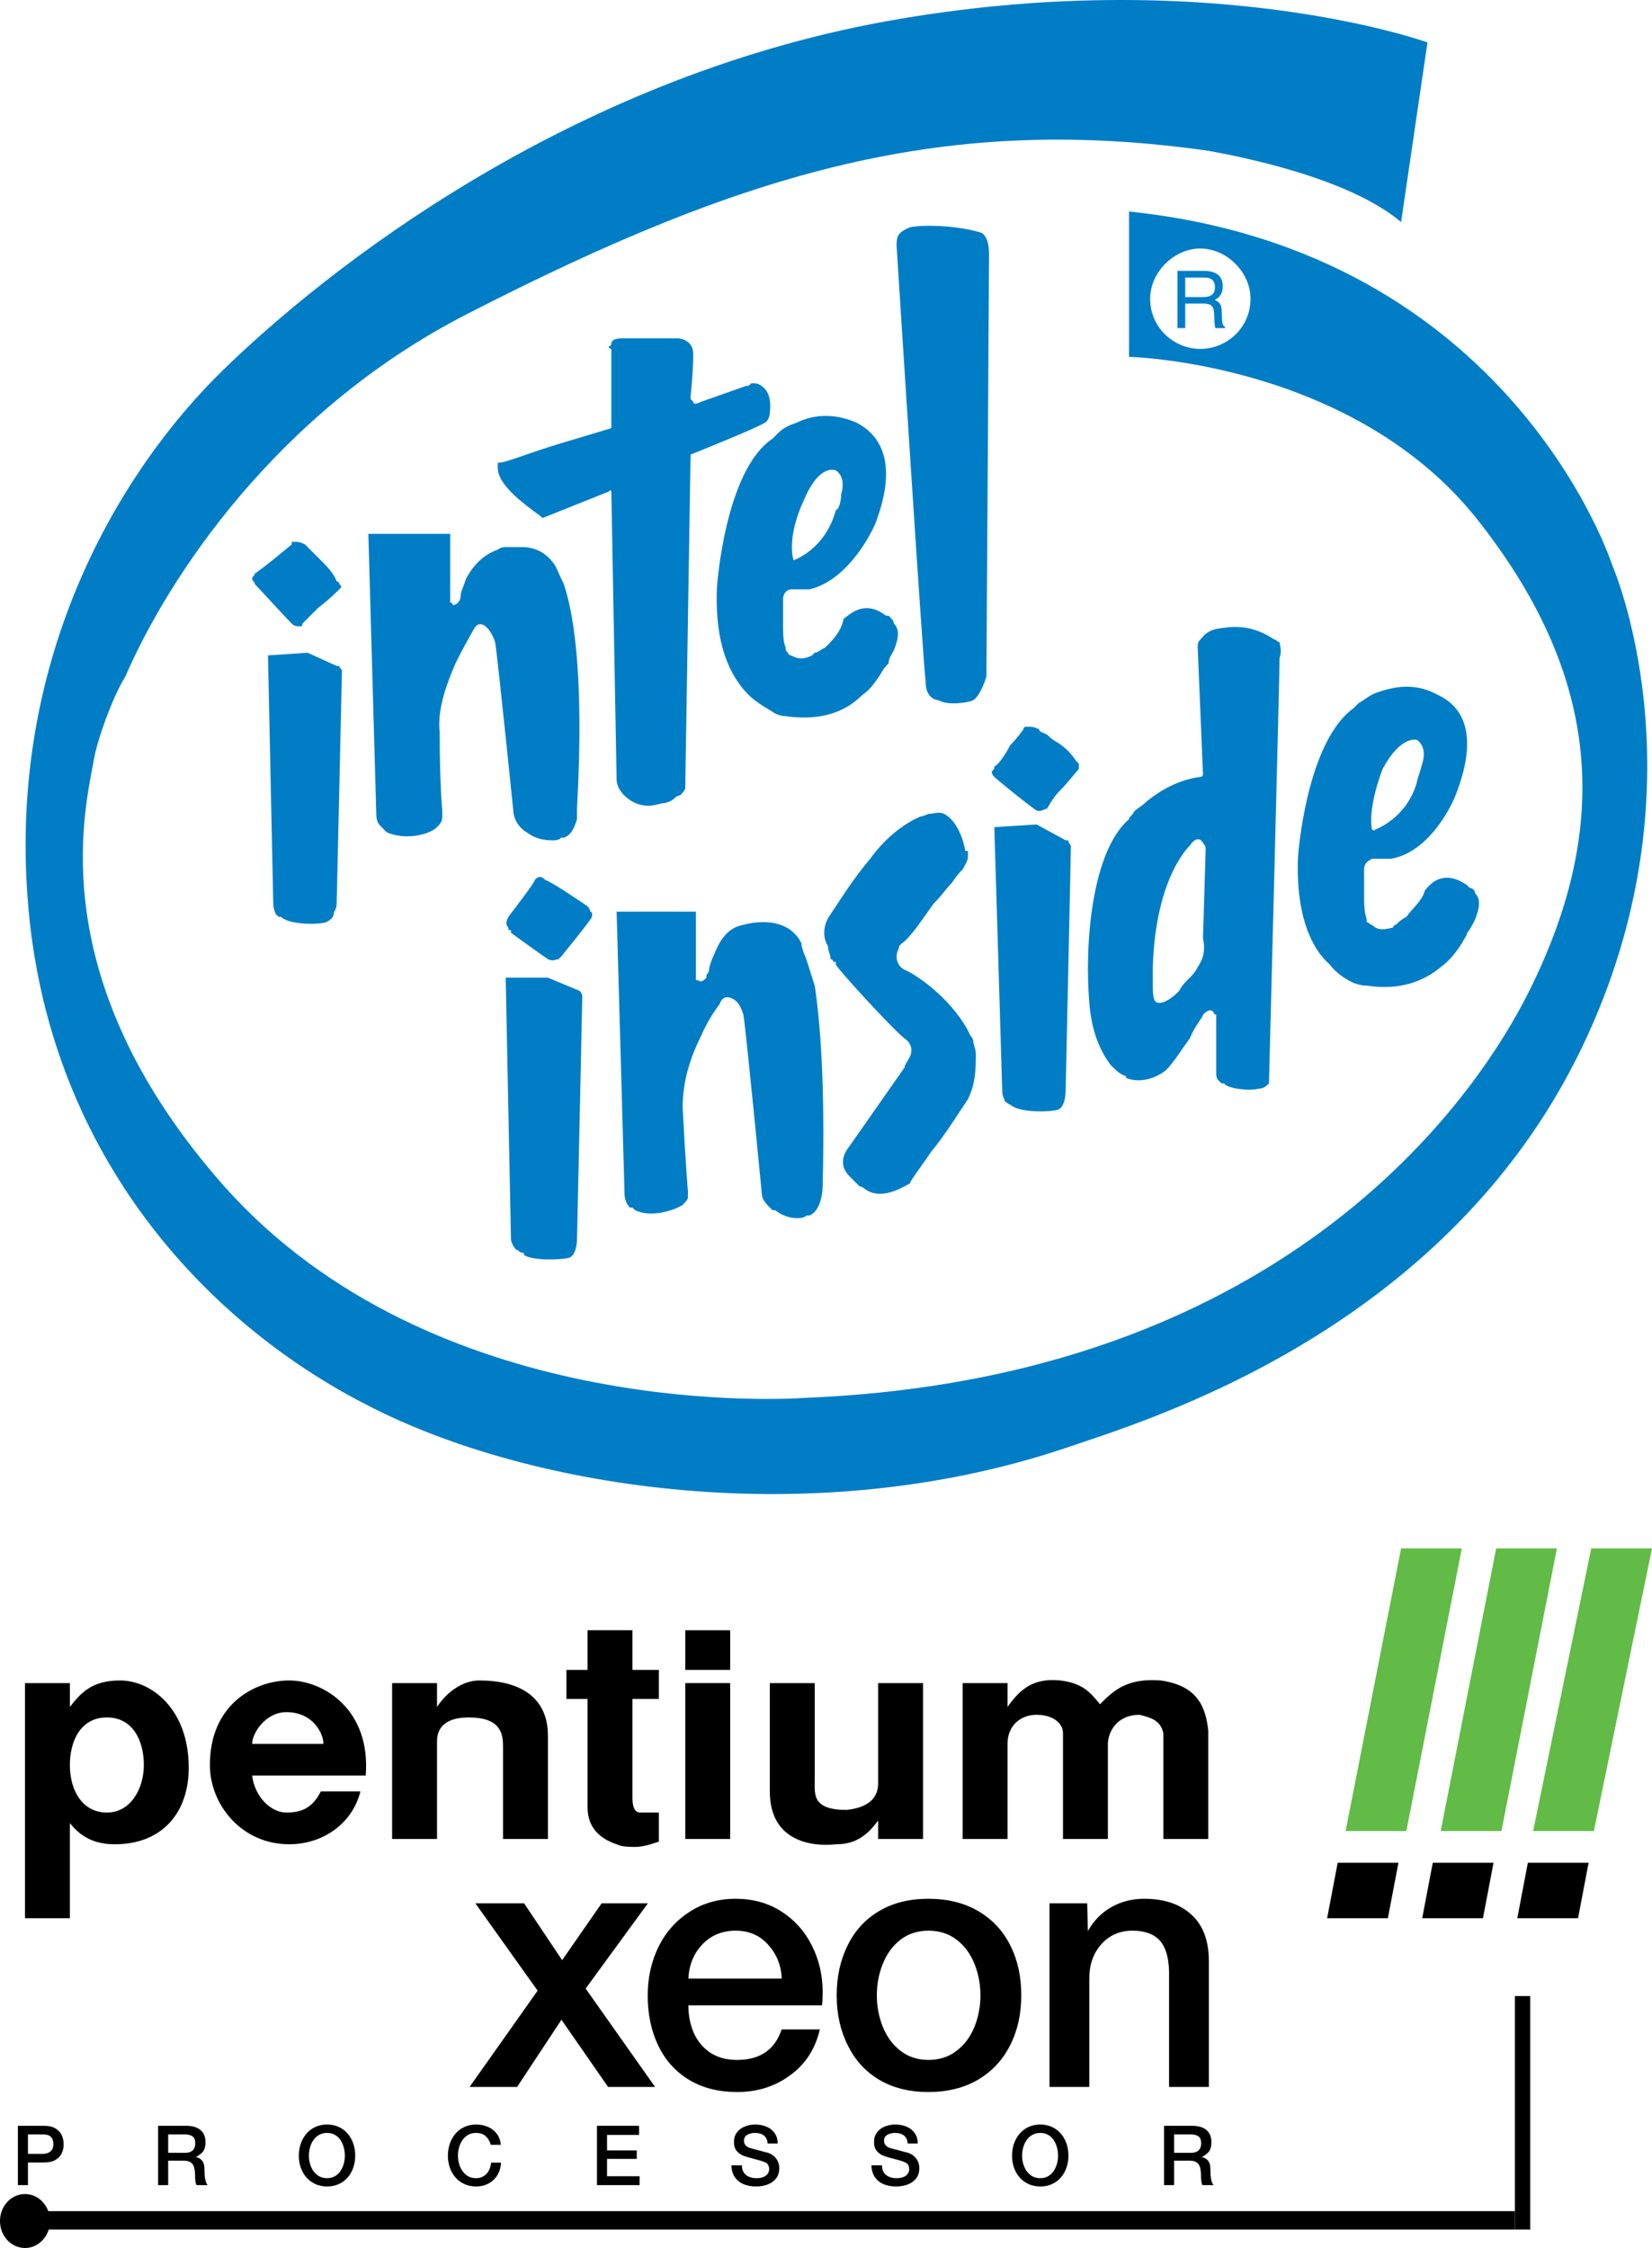 <?xml version="1.0" encoding="UTF-8" standalone="no"?>
<svg
   xmlns:dc="http://purl.org/dc/elements/1.1/"
   xmlns:cc="http://creativecommons.org/ns#"
   xmlns:rdf="http://www.w3.org/1999/02/22-rdf-syntax-ns#"
   xmlns:svg="http://www.w3.org/2000/svg"
   xmlns="http://www.w3.org/2000/svg"
   xmlns:sodipodi="http://sodipodi.sourceforge.net/DTD/sodipodi-0.dtd"
   xmlns:inkscape="http://www.inkscape.org/namespaces/inkscape"
   version="1.1"
   id="Layer_1"
   width="552.164"
   height="751.158"
   viewBox="0 0 552.164 751.158"
   overflow="visible"
   enable-background="new 0 0 543.813 640.976"
   xml:space="preserve"
   sodipodi:docname="Intel_Pentium_III_Xeon.svg"
   inkscape:version="1.0 (4035a4f, 2020-05-01)"><defs
   id="defs69" /><sodipodi:namedview
   inkscape:pagecheckerboard="true"
   inkscape:document-rotation="0"
   pagecolor="#ffffff"
   bordercolor="#666666"
   borderopacity="1"
   objecttolerance="10"
   gridtolerance="10"
   guidetolerance="10"
   inkscape:pageopacity="0"
   inkscape:pageshadow="2"
   inkscape:window-width="1440"
   inkscape:window-height="872"
   id="namedview67"
   showgrid="false"
   inkscape:zoom="0.56878801"
   inkscape:cx="437.26509"
   inkscape:cy="326.2151"
   inkscape:window-x="0"
   inkscape:window-y="28"
   inkscape:window-maximized="0"
   inkscape:current-layer="Layer_1" />
<g
   id="g64"
   transform="translate(8.351,-1.3142443e-4)">
	
	<path
   fill-rule="evenodd"
   clip-rule="evenodd"
   d="m 313.398,614.491 v -52.086 h 15.008 v 7.945 0 c 4.414,-6.18 8.828,-9.711 17.656,-8.828 7.063,0.883 9.711,3.531 13.242,7.945 4.414,-4.414 8.828,-8.828 20.305,-7.945 12.359,1.766 15.008,8.828 15.891,16.773 v 36.195 h -15.008 v -35.313 c -0.883,-4.414 -4.414,-5.297 -7.945,-6.18 -7.945,0 -10.594,6.18 -10.594,9.711 v 31.781 h -15.008 v -35.313 c 0,-3.531 -3.531,-6.18 -8.828,-6.18 -5.297,0 -9.711,3.531 -9.711,9.711 v 31.781 h -15.008 z"
   id="path4" />
	<path
   fill-rule="evenodd"
   clip-rule="evenodd"
   d="m 122.711,562.405 h 15.008 v 7.945 0 c 3.531,-5.297 8.828,-8.828 14.125,-8.828 13.242,0 22.953,5.297 22.953,18.539 v 34.43 h -15.008 v -30.898 c 0,-4.414 -0.883,-9.711 -11.475,-9.711 -8.83,0 -10.596,4.414 -10.596,7.945 v 32.664 H 122.71 v -52.086 z"
   id="path6" />
	<path
   fill-rule="evenodd"
   clip-rule="evenodd"
   d="m 300.156,614.491 h -15.008 v -6.18 0 c -4.414,6.18 -8.828,7.945 -14.125,7.945 -7.945,0.883 -22.07,-0.883 -22.07,-17.656 v -36.195 h 15.008 v 32.664 c 0,4.414 -0.883,9.711 10.594,9.711 8.828,-0.883 10.594,-5.297 10.594,-8.828 v -33.547 h 15.008 v 52.086 z"
   id="path8" />
	<path
   fill-rule="evenodd"
   clip-rule="evenodd"
   d="m 188.039,557.991 v -13.242 h 15.008 v 13.242 h 8.828 v 9.711 h -8.828 v 32.664 c 0,1.766 0,5.297 2.648,5.297 h 6.18 v 9.711 c -2.648,0.883 -5.295,1.766 -7.945,1.766 -1.766,0 -4.414,0 -6.18,-0.883 -5.297,-1.766 -9.711,-5.297 -9.711,-12.359 v -36.195 h -7.063 v -9.711 h 7.063 z"
   id="path10" />
	<path
   id="polygon12"
   style="clip-rule:evenodd;fill-rule:evenodd"
   d="m 220.703,562.405 h 15.008 v 52.086 h -15.008 z" />
	<path
   id="polygon14"
   style="clip-rule:evenodd;fill-rule:evenodd"
   d="m 220.703,544.749 h 15.008 v 13.242 h -15.008 z" />
	<path
   fill-rule="evenodd"
   clip-rule="evenodd"
   d="m 15.008,562.405 v 7.945 c 3.533,-4.414 7.063,-8.828 16.773,-8.828 10.594,0 22.953,9.711 22.953,29.133 0,15.008 -8.828,25.602 -24.719,25.602 -7.063,0 -11.475,-2.648 -15.008,-7.063 v 31.781 H 0 v -78.57 z m 0,27.367 c 0,8.828 4.414,15.891 12.359,15.891 7.945,0 12.359,-7.945 12.359,-15.891 0,-7.946 -3.531,-15.891 -12.359,-15.891 -8.826,10e-4 -12.359,7.946 -12.359,15.891 z"
   id="path16" />
	<path
   fill-rule="evenodd"
   clip-rule="evenodd"
   d="M 113.883,593.304 H 75.922 c 0.885,7.063 6.18,12.359 11.477,12.359 5.297,0 8.828,-1.766 11.477,-7.063 h 13.242 c -2.648,10.594 -12.359,17.656 -23.836,17.656 -15.889,0 -26.482,-13.242 -26.482,-26.484 0,-20.305 15.008,-28.25 26.482,-28.25 11.476,0 27.366,9.711 25.601,31.782 z M 87.398,572.116 c -7.063,0 -11.477,7.063 -11.477,10.594 h 23.836 c 10e-4,-3.531 -3.53,-10.594 -12.359,-10.594 z"
   id="path18" />
	<path
   id="polygon20"
   style="clip-rule:evenodd;fill:#61bb46;fill-rule:evenodd"
   d="m 461.711,611.843 18.539,-94.461 h -20.305 l -18.539,94.461 z" />
	<path
   id="polygon22"
   style="clip-rule:evenodd;fill-rule:evenodd"
   d="m 438.758,622.437 -3.531,18.539 h 20.304 l 3.532,-18.539 z" />
	<path
   id="polygon24"
   style="clip-rule:evenodd;fill:#61bb46;fill-rule:evenodd"
   d="m 493.492,611.843 18.539,-94.461 h -20.304 l -18.539,94.461 z" />
	<path
   id="polygon26"
   style="clip-rule:evenodd;fill-rule:evenodd"
   d="m 470.539,622.437 -3.531,18.539 h 20.305 l 3.531,-18.539 z" />
	<path
   id="polygon28"
   style="clip-rule:evenodd;fill:#61bb46;fill-rule:evenodd"
   d="m 524.391,611.843 19.422,-94.461 h -20.305 l -19.422,94.461 z" />
	<path
   id="polygon30"
   style="clip-rule:evenodd;fill-rule:evenodd"
   d="m 502.32,622.437 -3.531,18.539 h 20.305 l 3.531,-18.539 z" />
	<path
   fill-rule="evenodd"
   clip-rule="evenodd"
   fill="#007dc5"
   d="m 459.945,74.21 8.828,-60.031 c 0,0 -73.273,-26.484 -180.977,-7.061 C 180.977,26.54 100.641,90.103 66.211,123.649 31.781,157.195 -5.297,218.991 0.885,300.212 7.063,384.077 59.148,441.46 114.766,469.71 c 54.734,28.25 149.195,42.375 233.063,14.125 25.602,-8.828 129.773,-38.844 174.797,-138.602 38.844,-85.633 7.945,-156.258 7.945,-156.258 0,0 -33.548,-105.052 -161.555,-118.294 v 48.553 c 0,0 75.922,1.768 117.414,55.619 40.609,52.086 44.141,102.404 15.008,158.904 -10.594,20.305 -69.742,126.242 -240.125,133.305 -12.359,0.883 -129.773,6.18 -197.75,-74.156 -56.5,-66.211 -44.141,-120.063 -40.609,-138.6 0.883,-6.18 6.182,-21.188 10.596,-28.25 C 47.672,193.39 83.867,137.774 147.43,105.11 241.891,56.553 308.102,38.014 395.5,50.376 c 9.711,1.766 46.789,8.826 64.445,23.834 z m -83.867,25.602 c 0,-8.826 7.945,-16.771 16.773,-16.771 8.828,0 16.773,7.945 16.773,16.771 0,9.713 -7.945,16.775 -16.773,16.775 -8.828,0 -16.773,-7.063 -16.773,-16.775 z"
   id="path32" />
	<path
   fill-rule="evenodd"
   clip-rule="evenodd"
   fill="#007dc5"
   d="m 391.969,215.462 c 0,0 0,-0.885 0.883,-1.766 0.883,-0.883 1.766,-2.65 5.297,-3.531 5.297,-0.883 11.477,-1.768 19.422,3.531 v 0 c 0.883,0 0.883,0.881 1.766,0.881 0,0.885 0.883,2.648 0,5.299 0,5.297 -3.531,141.248 -3.531,141.248 v 0 c 0,0.883 0,0.883 0,0.883 -0.883,0.883 -1.766,1.766 -3.531,1.766 -2.648,0.883 -10.594,0 -11.477,-1.766 h -0.883 l -0.883,-0.883 c -0.883,-0.883 -0.883,-1.766 -0.883,-2.648 v -18.539 -0.883 c -0.883,0 -0.883,-0.883 -0.883,-0.883 -0.883,-0.883 -1.766,-0.883 -3.531,0.883 0,0.883 -2.648,3.531 -4.414,7.945 -2.648,3.531 -5.297,7.945 -7.945,10.594 0,0 -6.18,5.297 -13.242,2.648 0,0 0,-0.883 -0.883,-0.883 -1.766,-0.883 -2.648,-1.766 -4.414,-3.531 -2.648,-3.531 -6.18,-9.711 -7.063,-20.305 -1.766,-20.303 0.883,-51.201 13.242,-61.795 0,-0.885 0.883,-0.885 1.766,-2.648 0.883,-0.883 2.648,-1.768 4.414,-3.531 4.414,-3.533 10.594,-7.064 17.656,-7.947 0.883,0 0.883,-0.881 0.883,-0.881 l -1.766,-42.377 c 0,0 0,0 0,-0.881 z m 1.765,66.209 c -0.883,-1.766 -2.648,-1.766 -4.414,0.885 -0.883,0.883 -11.477,11.477 -12.359,40.607 0,0.883 0,2.648 0,5.297 0,2.649 0,5.297 0.883,6.18 0.883,0.883 3.531,0.883 7.945,-3.531 0.883,-1.766 1.766,-2.648 2.648,-3.531 1.766,-1.766 2.648,-2.648 3.531,-4.414 1.766,-2.648 2.648,-5.297 1.766,-9.709 l 0.883,-29.133 v -0.883 c 0,-0.883 -0.883,-1.768 -0.883,-1.768 z"
   id="path34" />
	<path
   fill-rule="evenodd"
   clip-rule="evenodd"
   fill="#007dc5"
   d="m 450.234,286.968 c -1.766,0.883 -2.648,1.768 -2.648,3.531 0,1.766 0,5.299 0,7.947 0,3.531 0,6.178 0.883,8.826 0,0 0,0 0,0.885 0.883,0 0.883,0.883 1.766,0.883 1.766,1.766 3.531,1.766 7.063,0.881 0,0 0,-0.881 0.883,-0.881 0.883,-0.883 1.766,-1.768 3.531,-2.648 1.766,-2.65 5.297,-5.297 6.18,-8.828 0.883,-0.883 5.297,-7.947 14.125,-1.766 0,0 0,0 0.883,0.883 0.883,0 1.766,0.883 1.766,1.766 1.766,1.766 1.766,4.412 0,8.826 -0.883,1.768 -1.766,3.533 -2.648,4.416 0,0.883 -0.883,1.766 -1.766,3.531 -1.766,2.646 -3.531,5.295 -7.063,7.943 -5.297,4.414 -13.242,7.945 -24.719,6.18 -0.883,0 -1.766,0 -4.414,-0.883 -1.766,-0.883 -5.297,-2.648 -7.945,-6.178 -6.18,-5.297 -11.477,-16.775 -10.594,-36.195 0,0 2.648,-37.961 18.539,-49.439 0,0 0.883,-0.881 1.766,-1.764 1.766,-0.885 3.531,-2.65 6.18,-3.533 5.297,-1.766 12.359,-3.529 20.305,0.883 15.008,7.064 8.828,25.604 6.18,32.666 -2.648,7.062 -10.594,20.305 -22.07,22.068 H 452 c 0,0 0,0 -0.883,0 z m 16.774,-31.78 c 0.883,-2.648 0.883,-6.182 -1.766,-7.947 0,0 -5.297,-1.766 -11.477,9.713 -5.297,14.125 -3.531,20.303 -3.531,20.303 0.883,0 0.883,0.885 0.883,0 0,0 10.594,-3.529 14.125,-15.889 0,-0.885 0.883,-2.648 1.766,-6.18 z"
   id="path36" />
	<path
   fill-rule="evenodd"
   clip-rule="evenodd"
   fill="#007dc5"
   d="m 347.828,280.79 c 0.883,0 0.883,0 0.883,0 0,0.881 0.883,1.766 0.883,1.766 0,1.766 -1.766,82.1 -1.766,82.1 0,0 0,5.297 -2.648,6.18 -3.531,0.883 -13.242,0.883 -15.891,-1.766 v 0 c -0.883,0 -0.883,-0.883 -1.766,-0.883 0,-0.883 -0.883,-1.766 -0.883,-3.531 l -2.648,-88.279 14.125,-0.885 z"
   id="path38" />
	<path
   fill-rule="evenodd"
   clip-rule="evenodd"
   fill="#007dc5"
   d="m 314.281,284.321 c 0.883,0 0.883,0 0.883,0 0,0.883 0,1.766 0,1.766 0,1.764 -0.883,2.648 -1.766,4.412 -0.883,0.885 -1.766,1.766 -3.531,4.414 -1.766,1.768 -3.531,4.416 -6.18,7.064 -4.414,6.18 -7.945,11.477 -10.594,13.242 v 0 c -0.883,0.881 -0.883,0.881 -0.883,0.881 0,0.885 -0.883,1.766 -0.883,3.533 0,1.766 0.883,3.529 2.648,4.412 4.414,1.766 16.773,10.594 22.07,22.07 0,0 0.883,0.883 0.883,1.766 0,0.883 0.883,2.648 0.883,4.414 0,4.414 0,9.711 -2.648,15.008 -3.531,5.297 -7.945,12.359 -12.359,17.656 -3.531,5.297 -7.063,9.711 -7.063,10.594 -0.883,0 -8.828,6.18 -15.008,1.766 0,0 -0.883,-0.883 -1.766,-0.883 -0.883,-0.883 -1.766,-1.766 -3.529,-3.531 -1.768,-1.766 -3.533,-5.297 0,-9.711 l 18.537,-26.484 c 0,-0.883 0.883,-1.766 1.766,-3.531 0.883,-1.765 0.883,-4.414 -1.766,-6.18 -4.414,-3.531 -22.953,-23.836 -22.953,-24.717 v -0.883 h -0.883 c 0,0 0,-0.885 -0.883,-0.885 0,-1.766 -0.883,-2.648 -0.883,-4.414 -1.766,-2.646 -1.766,-7.061 0.883,-10.594 3.531,-5.295 7.945,-12.359 13.242,-18.539 4.414,-6.178 10.594,-11.477 16.773,-14.125 0,0 0.883,0 2.648,-0.881 1.766,0 3.531,-0.883 5.297,0 3.534,1.767 6.182,7.063 7.065,12.36 z"
   id="path40" />
	<path
   fill-rule="evenodd"
   clip-rule="evenodd"
   fill="#007dc5"
   d="m 224.234,326.694 v 0 c 0,0.883 0,0.883 0.883,0.883 0.883,0.883 1.766,0 2.648,-0.883 v 0 -0.883 c 0,0 0.883,-0.883 0.883,-1.766 0,-0.883 0.883,-3.531 1.766,-5.297 1.768,-4.412 4.416,-8.828 9.711,-9.709 0,0 14.125,-4.416 19.422,6.18 0,0.881 0,0.881 0.883,3.529 0.883,1.766 1.766,5.297 3.531,10.594 1.766,11.477 3.531,32.664 2.648,67.094 0,0 0,7.945 -4.414,9.711 0,0 0,0 -0.883,0 0,0 -0.883,0.883 -2.648,0.883 -1.765,0 -4.414,0 -7.945,-2.648 h -0.881 l -0.885,-0.883 c -0.883,-0.883 -2.648,-2.648 -2.648,-4.414 0,0 -5.297,-54.734 -6.18,-60.031 -0.883,-2.648 -1.766,-4.414 -3.531,-5.297 -1.764,-0.883 -3.531,-0.883 -4.412,1.766 0,0 -3.533,4.414 -6.182,10.594 -3.531,7.063 -6.18,15.008 -6.18,23.836 0.883,17.656 1.768,28.25 1.768,28.25 v 0 c 0,0.883 0,0.883 0,1.766 0,0.883 -0.885,1.766 -1.768,2.648 -2.646,1.766 -10.594,4.414 -15.891,1.766 0,0 0,0 -0.883,-0.883 0,0 0,0 -0.883,0 -0.883,-0.883 -1.766,-2.648 -1.766,-4.414 l -2.648,-94.461 h 26.484 v 22.069 z"
   id="path42" />
	<path
   fill-rule="evenodd"
   clip-rule="evenodd"
   fill="#007dc5"
   d="m 178.33,320.515 c -0.885,0 -1.768,0.885 -3.533,0 -2.648,-1.766 -12.359,-8.826 -12.359,-8.826 0,0 0,0 0,-0.883 -0.883,0 -0.883,0 -0.883,-0.885 -0.883,-0.881 -0.883,-1.764 0,-3.529 2.648,-3.533 8.828,-11.479 8.828,-12.359 0.883,-0.885 1.766,-1.768 3.533,0 2.646,0.881 14.123,8.826 14.123,8.826 0,0 0.883,0.883 0.883,1.766 0.883,0 0.883,1.768 0,2.648 -1.766,2.648 -9.711,12.361 -9.711,12.361 v 0 c -0.881,0.881 -0.881,0.881 -0.881,0.881 z"
   id="path44" />
	<path
   fill-rule="evenodd"
   clip-rule="evenodd"
   fill="#007dc5"
   d="m 185.391,331.108 v 0 c 0.883,0.883 0.883,1.766 0.883,1.766 0,1.766 -1.766,81.219 -1.766,81.219 0,0 0,5.297 -2.648,6.18 -3.529,0.883 -12.359,0.883 -15.008,-0.883 0,-0.883 -0.883,-0.883 -0.883,-0.883 -0.883,0 -0.883,-0.883 -1.766,-0.883 -0.881,-0.883 -1.766,-2.648 -1.766,-3.531 l -1.766,-87.398 h 14.125 z"
   id="path46" />
	
	<path
   fill-rule="evenodd"
   clip-rule="evenodd"
   fill="#007dc5"
   d="m 256.016,196.923 c -0.883,0 -2.648,0.881 -2.648,3.531 0,1.766 0,4.414 0,7.943 0,2.648 0,6.18 0.883,7.945 v 0.883 c 0.883,0.885 0.883,1.766 1.766,1.766 1.766,0.885 3.531,1.766 7.063,0 0,0 0,0 0.883,-0.881 0.883,0 1.766,-0.885 3.531,-1.768 2.648,-2.646 5.297,-5.297 6.18,-9.709 0.883,0 6.18,-7.063 14.125,-0.885 h 0.883 c 0.883,0.885 1.766,1.768 1.766,2.648 1.766,1.768 1.766,4.416 0,8.828 -0.883,1.766 -1.766,2.65 -1.766,4.414 -0.883,0.885 -1.766,1.766 -2.648,3.533 -1.766,2.648 -3.531,5.297 -6.18,7.061 -5.297,5.299 -13.242,8.83 -25.602,7.064 0,0 -1.766,0 -3.531,-0.883 -2.648,-1.768 -6.18,-3.531 -8.828,-6.182 -6.18,-6.178 -11.477,-16.771 -10.594,-36.193 0,0 2.648,-38.844 18.541,-49.438 0,0 0.881,-0.885 1.764,-1.768 1.766,-1.766 3.531,-2.646 6.18,-3.529 5.297,-2.648 12.359,-3.531 20.305,0 15.008,7.945 8.828,26.484 6.18,33.547 -2.648,6.18 -10.594,19.422 -22.07,22.07 h -4.414 c 0,0 0,0 -0.883,0 h -0.886 z m 16.773,-31.783 c 0.883,-2.648 0.883,-6.178 -1.766,-7.943 0,0 -5.297,-2.648 -10.594,9.711 -6.18,13.24 -3.531,20.303 -3.531,20.303 v 0 c 0,0 10.594,-3.529 14.125,-16.771 0.883,-0.002 1.766,-2.65 1.766,-5.3 z"
   id="path50" />
	<path
   fill-rule="evenodd"
   clip-rule="evenodd"
   fill="#007dc5"
   d="m 195.102,115.702 c 0.883,0 0.883,-0.883 0.883,-0.883 0,-0.881 0.883,-1.764 3.531,-1.764 h 18.539 c 0,0 5.297,0 5.297,5.297 0,6.18 -0.883,14.123 -0.883,14.123 0,0 0,0 0,0.885 0,0 0,0 0.883,0.883 0,0.881 0.883,0.881 2.648,0 2.648,-0.883 15.008,-5.297 15.008,-5.297 v 0 c 0.883,0 0.883,0 1.766,-0.885 1.766,0 2.648,0 4.414,1.766 2.65,2.648 1.766,7.947 1.766,7.947 0,0 0,2.648 -1.766,3.531 -2.648,1.764 -24.719,10.594 -24.719,10.594 v 0 l -1.766,110.35 v 0 c 0,0.885 0,0.885 0,0.885 0,0.881 -0.883,1.766 -1.766,2.648 0,0 -0.883,0 -1.764,0.881 -0.885,0.885 -2.65,1.768 -4.416,1.768 -2.648,0.881 -7.063,1.766 -11.477,-1.768 0,0 -3.531,-2.648 -3.531,-6.18 l -1.766,-96.225 c 0,0 0,-0.885 -0.883,0 l -22.07,8.826 c -1.766,-1.766 -15.008,-9.711 -15.008,-16.771 v 0 c 0,-0.883 0,-0.883 0,-0.883 0,-0.883 0,-0.883 0.883,-0.883 1.766,0 10.594,-3.531 19.424,-6.18 8.826,-2.65 17.654,-5.299 17.654,-5.299 v -0.881 -25.602 c 0.001,0.002 -0.881,0.002 -0.881,-0.883 z"
   id="path52" />
	<path
   fill-rule="evenodd"
   clip-rule="evenodd"
   fill="#007dc5"
   d="m 142.133,201.335 v 0 c 0.883,0 0.883,0.885 0.883,0.885 0,0 0.883,0 1.766,-0.885 0,0 0.885,-0.881 0.885,-2.646 0,-0.885 0.881,-2.648 1.764,-5.299 1.766,-3.529 5.297,-7.943 10.594,-9.709 0,0 0.883,-0.883 2.648,-0.883 0.883,0 3.531,0 5.297,0 4.414,0 7.947,1.766 10.594,5.295 0.883,0.883 1.768,3.533 3.531,7.064 2.648,7.943 7.063,27.367 4.414,75.039 0,0 0,1.766 0,3.531 -0.883,2.648 -1.766,5.297 -4.414,6.178 v 0 c 0,0 0,0 -0.883,0 -0.881,0.885 -1.766,0.885 -2.648,0.885 -1.766,0 -5.297,0 -8.828,-2.648 0,0 -3.531,-1.766 -4.412,-6.18 0,0 -5.299,-52.086 -6.182,-57.385 -1.766,-5.295 -5.297,-7.943 -7.061,-4.412 0,0 -2.65,4.412 -6.182,11.475 -2.648,6.182 -6.18,15.008 -5.297,22.953 0,17.656 0.883,26.486 0.883,26.486 0,0 0,0.883 0,1.764 0,1.766 -0.883,2.648 -1.766,3.533 -2.646,2.648 -10.594,4.414 -16.773,1.766 v 0 c -0.881,-0.885 -0.881,-0.885 -1.766,-1.766 -0.883,-0.885 -1.766,-1.768 -1.766,-4.414 l -2.648,-93.578 h 27.367 z"
   id="path54" />
	<path
   fill-rule="evenodd"
   clip-rule="evenodd"
   fill="#007dc5"
   d="m 104.172,222.524 c 0.885,0 0.885,0 0.885,0 0,0.881 0.881,0.881 0.881,1.766 0,1.766 -1.766,77.688 -1.766,77.688 0,0 0,1.764 -0.883,2.646 0,1.768 -0.883,2.648 -2.648,3.533 -2.648,0.883 -12.359,0.883 -15.008,-1.766 v 0 0 c -0.883,0 -0.883,0 -1.766,-0.885 0,0 -0.883,-1.766 -0.883,-3.529 L 81.218,218.991 94.46,218.11 Z"
   id="path56" />
	<path
   fill-rule="evenodd"
   clip-rule="evenodd"
   fill="#007dc5"
   d="m 92.695,208.397 v 0 c 0,0.885 0,0.885 -0.881,0.885 -0.885,0 -1.766,0 -2.65,-0.885 -1.766,-1.764 -11.477,-12.357 -12.357,-13.24 0,-0.883 -0.885,-0.883 -0.885,-1.768 0,-0.881 0.885,-0.881 0.885,-1.764 1.764,-0.885 12.357,-9.711 12.357,-9.711 0,0 0,0 0,-0.883 h 0.885 c 0.881,0 1.766,0 3.529,0.883 0.883,0.883 2.648,2.648 5.297,5.295 1.766,1.766 4.414,4.416 5.297,7.064 0.885,0 0.885,0.883 0.885,0.883 0.881,0.883 0.881,0.883 0,1.766 -0.885,0.881 -3.533,3.531 -7.064,6.178 -2.649,2.649 -5.298,5.297 -5.298,5.297 z"
   id="path58" />
	<path
   fill-rule="evenodd"
   clip-rule="evenodd"
   fill="#007dc5"
   d="m 333.703,243.71 c 0,-0.881 0.883,-0.881 0.883,-0.881 0,0 0,0 0.883,0 0.883,0 1.766,0 3.531,0.881 0,0.883 0.883,0.883 2.648,1.766 0.883,0.883 1.766,1.766 3.531,2.65 2.648,1.766 4.414,3.529 6.18,6.18 l 0.883,0.883 c 0,0 0,0 0,0.883 v 0.883 c -0.883,0.883 -3.531,4.414 -6.18,7.061 -2.648,2.648 -4.414,6.182 -4.414,6.182 -0.883,0 -2.648,1.766 -4.414,0 -2.648,-1.766 -12.359,-9.713 -13.242,-10.596 0,0 -0.883,-0.881 -0.883,-1.764 0.883,-0.883 0.883,-0.883 0.883,-1.766 0.883,0 3.531,-3.531 5.297,-7.064 2.649,-2.65 4.414,-5.298 4.414,-5.298 z"
   id="path60" />
	<path
   fill-rule="evenodd"
   clip-rule="evenodd"
   fill="#007dc5"
   d="m 291.328,82.157 c 0,-2.648 0,-4.414 4.414,-6.182 3.531,-0.881 15.008,-0.881 23.836,1.768 0,0 2.648,0.881 2.648,7.061 0,5.299 -0.883,141.252 -0.883,141.252 0,0 -1.766,6.178 -4.414,7.943 -1.766,0.885 -8.828,1.768 -11.477,0 0,0 -4.414,0 -4.414,-6.178 -0.882,-6.181 -9.71,-145.664 -9.71,-145.664 z"
   id="path62" />
</g>
<g
   aria-label="xeon"
   id="text75"
   style="font-size:120px;line-height:1.25;font-family:'Helvetica Medium';-inkscape-font-specification:'Helvetica Medium, '"
   transform="translate(8.351,-1.3142443e-4)"><path
     d="m 148.607,697.343 h 15.879 l 14.824,-22.441 15.586,22.441 h 15.703 l -23.203,-32.871 20.801,-28.477 h -15.469 l -13.184,18.984 -12.715,-18.984 h -16.289 l 20.801,29.18 z"
     id="path941" /><path
     d="m 266.381,670.097 q 0.234,-1.582 0.234,-4.453 0,-8.438 -3.633,-15.586 -3.574,-7.148 -10.195,-11.367 -6.621,-4.219 -15.234,-4.219 -8.73,0 -15.469,4.395 -6.738,4.336 -10.371,11.719 -3.574,7.383 -3.574,16.172 0,9.434 3.516,16.758 3.516,7.324 10.254,11.426 6.797,4.102 16.113,4.102 10.195,0 17.754,-5.625 7.617,-5.508 9.902,-15.293 h -12.773 q -3.398,10.195 -14.883,10.195 -5.332,0 -9.023,-2.461 -3.691,-2.52 -5.508,-6.68 -1.758,-4.16 -1.758,-9.082 z m -44.648,-8.965 q 0.352,-6.914 4.688,-11.426 4.336,-4.57 11.133,-4.57 6.68,0 10.84,4.688 4.219,4.629 4.57,11.309 z"
     id="path943" /><path
     d="m 301.947,688.32 q -5.391,0 -9.316,-3.047 -3.926,-3.047 -5.918,-8.027 -1.992,-4.98 -1.992,-10.488 0,-5.566 1.992,-10.547 1.992,-4.98 5.859,-8.027 3.926,-3.047 9.375,-3.047 5.566,0 9.492,3.047 3.926,3.047 5.918,8.027 1.992,4.98 1.992,10.547 0,5.508 -1.992,10.488 -1.992,4.98 -5.977,8.027 -3.926,3.047 -9.434,3.047 z m 0,10.723 q 9.551,0 16.582,-4.102 7.031,-4.16 10.723,-11.484 3.75,-7.324 3.75,-16.699 0,-9.492 -3.691,-16.758 -3.691,-7.324 -10.723,-11.426 -7.031,-4.102 -16.641,-4.102 -9.551,0 -16.465,4.102 -6.914,4.102 -10.488,11.426 -3.691,7.324 -3.691,16.758 0,9.316 3.691,16.641 3.574,7.383 10.488,11.543 6.973,4.102 16.465,4.102 z"
     id="path945" /><path
     d="m 342.435,697.343 v -61.348 h 12.598 l 0.234,9.258 q 2.871,-5.156 7.793,-7.969 4.98,-2.812 11.016,-2.812 10.078,0 15.82,5.332 5.801,5.273 5.801,15.527 v 42.012 h -13.301 v -38.555 q -0.176,-7.207 -3.164,-10.43 -2.988,-3.223 -9.082,-3.223 -6.387,0 -10.43,4.57 -3.984,4.512 -3.984,11.367 v 36.27 z"
     id="path947" /></g><path
   id="rect77"
   style="fill:#000000;stroke:#000000;stroke-width:0;stroke-miterlimit:4;stroke-dasharray:none"
   d="m 506.34,666.976 h 5.111 v 78.029 h -5.111 z" /><g
   aria-label="P    R    O    C    E    S    S    O    R"
   id="text908"
   style="font-size:28px;line-height:1.25;font-family:'Helvetica Medium';-inkscape-font-specification:'Helvetica Medium, '"
   transform="translate(8.351,-1.3142443e-4)"><path
     d="m 0.992,713.214 v 6.494 H 6.064 q 1.367,0 2.393,-0.766 1.025,-0.779 1.025,-2.488 0,-3.24 -3.336,-3.24 z m -3.363,16.939 v -19.824 h 8.627 q 2.57,0 4.061,0.971 1.504,0.957 2.051,2.352 0.561,1.395 0.561,2.857 0,1.449 -0.561,2.83 -0.547,1.367 -2.037,2.311 -1.49,0.943 -4.061,0.943 H 0.992 v 7.561 z"
     id="path916" /><path
     d="m 47.859,713.214 v 6.152 h 5.688 q 1.613,0 2.488,-0.807 0.875,-0.807 0.875,-2.324 0,-1.75 -0.916,-2.379 -0.916,-0.643 -2.502,-0.643 z m -3.363,16.939 v -19.824 h 9.324 q 3.172,0 4.84,1.408 1.668,1.408 1.668,3.992 0,2.406 -1.08,3.514 -0.588,0.602 -1.326,1.066 -0.738,0.465 -0.875,0.465 1.189,0.15 2.064,1.094 0.889,0.957 0.889,3.076 0,0.055 0,0.109 0,4.02 1.08,5.1 h -3.732 q -0.492,-0.82 -0.492,-2.885 0,-1.928 -0.328,-3.062 -0.328,-1.135 -1.176,-1.682 -0.834,-0.547 -2.393,-0.547 h -5.1 v 8.176 z"
     id="path918" /><path
     d="m 100.974,709.905 q -2.146,0 -3.91,0.807 -1.75,0.807 -2.994,2.242 -1.23,1.436 -1.887,3.336 -0.656,1.887 -0.656,4.033 0,2.092 0.643,3.965 0.656,1.873 1.9,3.309 1.244,1.422 3.008,2.215 1.764,0.793 3.896,0.793 2.133,0 3.896,-0.793 1.764,-0.807 2.994,-2.215 1.217,-1.422 1.859,-3.281 0.656,-1.859 0.656,-3.992 0,-2.174 -0.656,-4.061 -0.643,-1.887 -1.873,-3.309 -1.217,-1.436 -2.98,-2.242 -1.75,-0.807 -3.896,-0.807 z m 0,2.803 q 1.449,0 2.57,0.629 1.121,0.615 1.873,1.709 0.738,1.08 1.107,2.447 0.383,1.354 0.383,2.803 0,1.422 -0.369,2.775 -0.383,1.34 -1.135,2.434 -0.752,1.08 -1.873,1.709 -1.121,0.615 -2.557,0.615 -1.928,0 -3.309,-1.066 -1.381,-1.066 -2.078,-2.803 -0.697,-1.736 -0.697,-3.664 0,-1.436 0.396,-2.803 0.396,-1.367 1.162,-2.447 0.766,-1.08 1.914,-1.709 1.148,-0.629 2.611,-0.629 z"
     id="path920" /><path
     d="m 159.052,716.686 q -0.178,-2.092 -1.312,-3.623 -1.135,-1.545 -2.953,-2.352 -1.818,-0.807 -3.992,-0.807 -2.16,0 -3.91,0.807 -1.75,0.807 -2.994,2.242 -1.23,1.436 -1.887,3.336 -0.656,1.887 -0.656,4.033 0,2.092 0.643,3.965 0.656,1.873 1.9,3.309 1.244,1.422 2.994,2.215 1.764,0.793 3.91,0.793 1.736,0 3.227,-0.574 1.504,-0.574 2.611,-1.627 1.107,-1.066 1.75,-2.529 0.643,-1.477 0.725,-3.227 h -3.295 q -0.15,1.449 -0.779,2.639 -0.615,1.176 -1.709,1.859 -1.08,0.684 -2.529,0.684 -1.941,0 -3.322,-1.066 -1.367,-1.066 -2.064,-2.803 -0.697,-1.736 -0.697,-3.664 0,-1.955 0.697,-3.691 0.697,-1.75 2.064,-2.816 1.381,-1.08 3.322,-1.08 1.996,0 3.172,1.066 1.176,1.053 1.723,2.912 z"
     id="path922" /><path
     d="m 191.181,730.153 v -19.824 h 14.082 v 3.049 H 194.545 v 5.182 h 9.939 v 2.83 h -9.939 v 5.797 h 10.883 v 2.967 z"
     id="path924" /><path
     d="m 236.121,723.536 q 0.055,2.365 1.148,3.965 1.107,1.586 2.939,2.352 1.832,0.752 4.129,0.752 2.064,0 3.842,-0.643 1.777,-0.656 2.857,-2.037 1.08,-1.381 1.08,-3.459 0,-1.053 -0.41,-2.064 -0.41,-1.025 -1.258,-1.818 -0.848,-0.807 -2.064,-1.217 -0.52,-0.15 -3.049,-0.807 -2.516,-0.643 -2.639,-0.697 -2.379,-0.615 -2.379,-2.557 0,-1.354 1.107,-1.969 1.107,-0.629 2.543,-0.629 1.217,0 2.133,0.369 0.93,0.355 1.477,1.135 0.561,0.779 0.643,2.023 h 3.363 q 0,-2.01 -0.998,-3.432 -0.984,-1.436 -2.693,-2.16 -1.709,-0.738 -3.814,-0.738 -1.832,0 -3.473,0.656 -1.641,0.643 -2.639,1.969 -0.998,1.312 -0.998,3.199 0,1.928 0.957,3.049 0.971,1.107 2.311,1.6 1.312,0.492 3.596,1.053 2.283,0.561 3.24,0.998 1.654,0.492 1.654,2.434 0,0.752 -0.438,1.436 -0.438,0.67 -1.381,1.107 -0.93,0.424 -2.352,0.424 -2.201,0 -3.568,-1.066 -1.354,-1.066 -1.354,-3.227 z"
     id="path926" /><path
     d="m 282.933,723.536 q 0.055,2.365 1.148,3.965 1.107,1.586 2.939,2.352 1.832,0.752 4.129,0.752 2.064,0 3.842,-0.643 1.777,-0.656 2.857,-2.037 1.08,-1.381 1.08,-3.459 0,-1.053 -0.41,-2.064 -0.41,-1.025 -1.258,-1.818 -0.848,-0.807 -2.064,-1.217 -0.52,-0.15 -3.049,-0.807 -2.516,-0.643 -2.639,-0.697 -2.379,-0.615 -2.379,-2.557 0,-1.354 1.107,-1.969 1.107,-0.629 2.543,-0.629 1.217,0 2.133,0.369 0.93,0.355 1.477,1.135 0.561,0.779 0.643,2.023 h 3.363 q 0,-2.01 -0.998,-3.432 -0.984,-1.436 -2.693,-2.16 -1.709,-0.738 -3.814,-0.738 -1.832,0 -3.473,0.656 -1.641,0.643 -2.639,1.969 -0.998,1.312 -0.998,3.199 0,1.928 0.957,3.049 0.971,1.107 2.311,1.6 1.312,0.492 3.596,1.053 2.283,0.561 3.24,0.998 1.654,0.492 1.654,2.434 0,0.752 -0.438,1.436 -0.438,0.67 -1.381,1.107 -0.93,0.424 -2.352,0.424 -2.201,0 -3.568,-1.066 -1.354,-1.066 -1.354,-3.227 z"
     id="path928" /><path
     d="m 339.357,709.905 q -2.146,0 -3.91,0.807 -1.75,0.807 -2.994,2.242 -1.23,1.436 -1.887,3.336 -0.656,1.887 -0.656,4.033 0,2.092 0.643,3.965 0.656,1.873 1.9,3.309 1.244,1.422 3.008,2.215 1.764,0.793 3.896,0.793 2.133,0 3.896,-0.793 1.764,-0.807 2.994,-2.215 1.217,-1.422 1.859,-3.281 0.656,-1.859 0.656,-3.992 0,-2.174 -0.656,-4.061 -0.643,-1.887 -1.873,-3.309 -1.217,-1.436 -2.98,-2.242 -1.75,-0.807 -3.896,-0.807 z m 0,2.803 q 1.449,0 2.57,0.629 1.121,0.615 1.873,1.709 0.738,1.08 1.107,2.447 0.383,1.354 0.383,2.803 0,1.422 -0.369,2.775 -0.383,1.34 -1.135,2.434 -0.752,1.08 -1.873,1.709 -1.121,0.615 -2.557,0.615 -1.928,0 -3.309,-1.066 -1.381,-1.066 -2.078,-2.803 -0.697,-1.736 -0.697,-3.664 0,-1.436 0.396,-2.803 0.396,-1.367 1.162,-2.447 0.766,-1.08 1.914,-1.709 1.148,-0.629 2.611,-0.629 z"
     id="path930" /><path
     d="m 384.078,713.214 v 6.152 h 5.688 q 1.613,0 2.488,-0.807 0.875,-0.807 0.875,-2.324 0,-1.75 -0.916,-2.379 -0.916,-0.643 -2.502,-0.643 z m -3.363,16.939 v -19.824 h 9.324 q 3.172,0 4.84,1.408 1.668,1.408 1.668,3.992 0,2.406 -1.08,3.514 -0.588,0.602 -1.326,1.066 -0.738,0.465 -0.875,0.465 1.189,0.15 2.064,1.094 0.889,0.957 0.889,3.076 0,0.055 0,0.109 0,4.02 1.08,5.1 h -3.732 q -0.492,-0.82 -0.492,-2.885 0,-1.928 -0.328,-3.062 -0.328,-1.135 -1.176,-1.682 -0.834,-0.547 -2.393,-0.547 h -5.1 v 8.176 z"
     id="path932" /></g><path
   id="rect910"
   style="fill:#000000;stroke:#000000;stroke-width:0;stroke-miterlimit:4;stroke-dasharray:none"
   d="M 15.384,738.852 H 506.34 v 6.153 H 15.384 Z" /><path
   id="path912"
   style="fill:#000000;stroke:#000000;stroke-width:0;stroke-miterlimit:4;stroke-dasharray:none"
   d="M 16.702,742.148 A 8.351,9.01 0 0 1 8.351,751.158 8.351,9.01 0 0 1 5.0000064e-7,742.148 8.351,9.01 0 0 1 8.351,733.138 a 8.351,9.01 0 0 1 8.351,9.01 z" /><path
   d="m 402.136,99.276 q 1.823,0 2.878,-0.729 1.068,-0.729 1.068,-2.63 0,-2.044 -1.484,-2.786 -0.794,-0.391 -2.122,-0.391 h -6.328 v 6.536 z m -8.581,-8.763 h 8.854 q 2.188,0 3.607,0.638 2.695,1.224 2.695,4.518 0,1.719 -0.716,2.813 -0.703,1.094 -1.979,1.758 1.12,0.456 1.68,1.198 0.573,0.742 0.638,2.409 l 0.091,2.565 q 0.039,1.094 0.182,1.628 0.234,0.911 0.833,1.172 v 0.43 h -3.177 q -0.13,-0.247 -0.208,-0.638 -0.078,-0.391 -0.13,-1.51 l -0.156,-3.19 q -0.091,-1.875 -1.393,-2.513 -0.742,-0.352 -2.331,-0.352 h -5.898 v 8.203 h -2.591 z"
   id="path61"
   style="font-size:26.667px;line-height:1.25;font-family:Helvetica;-inkscape-font-specification:Helvetica;fill:#007dc5;fill-opacity:1" /></svg>
